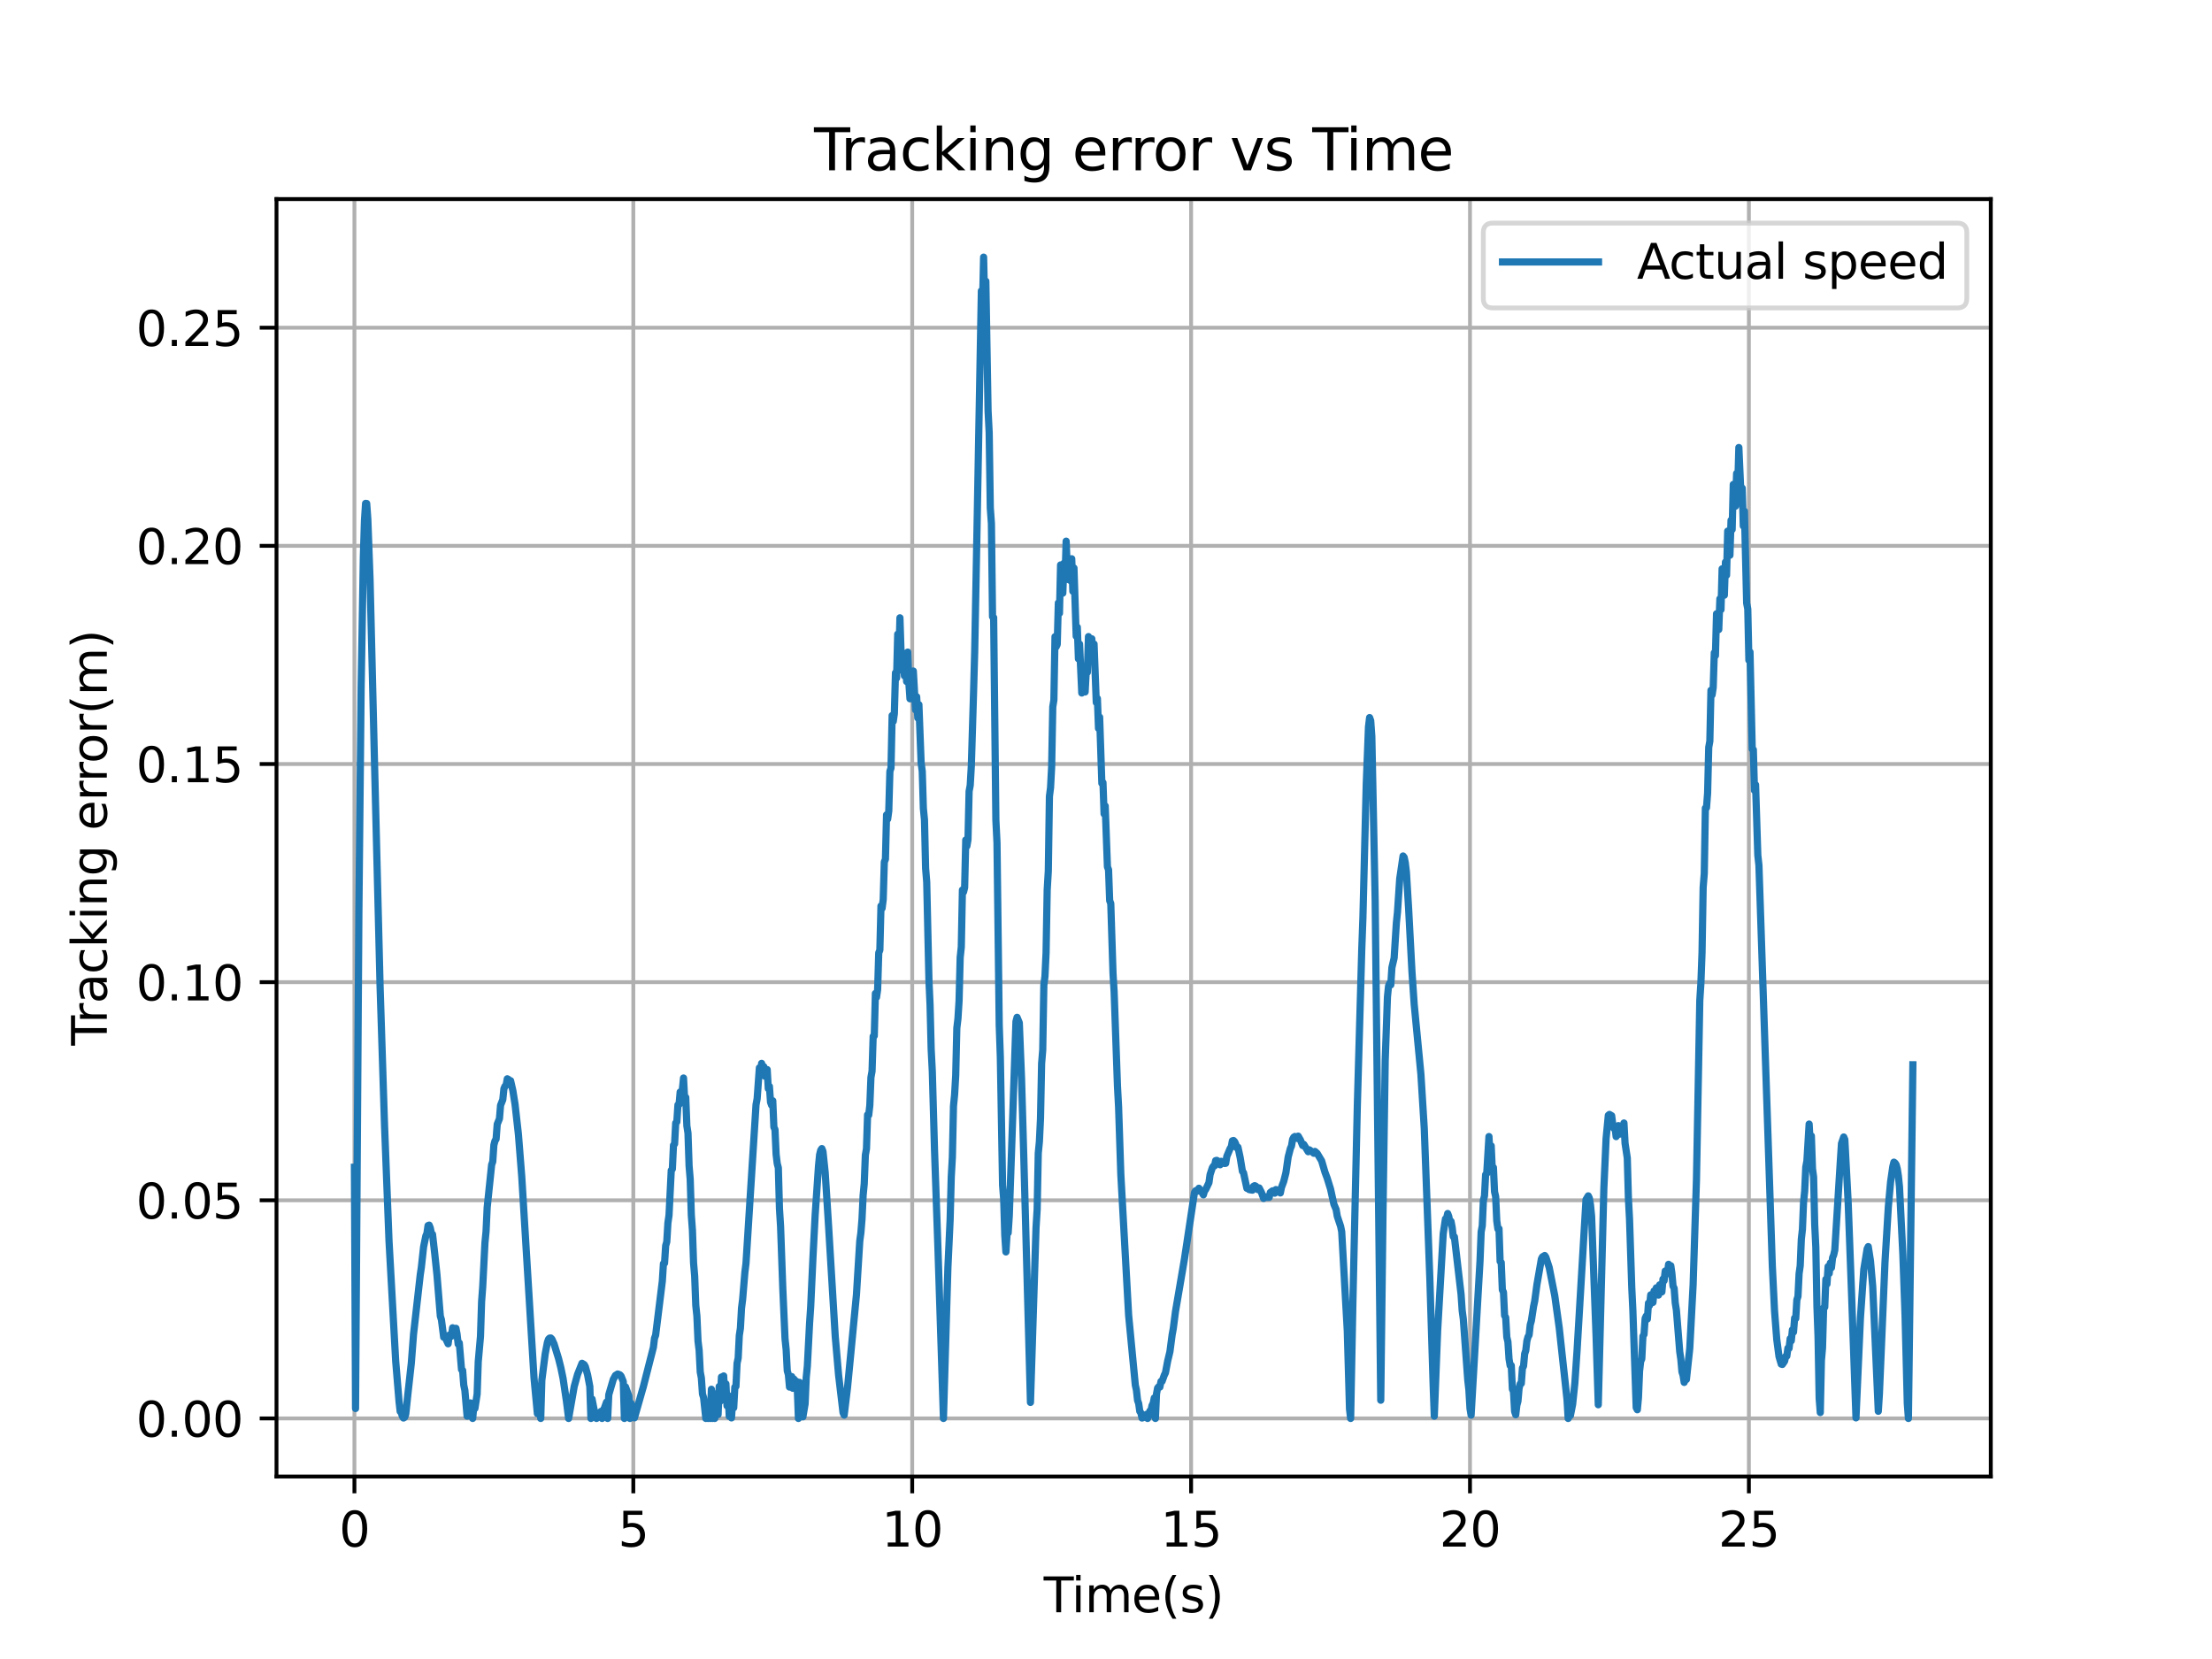 <?xml version="1.0" encoding="utf-8" standalone="no"?>
<!DOCTYPE svg PUBLIC "-//W3C//DTD SVG 1.1//EN"
  "http://www.w3.org/Graphics/SVG/1.1/DTD/svg11.dtd">
<svg xmlns:xlink="http://www.w3.org/1999/xlink" width="460.8pt" height="345.6pt" viewBox="0 0 460.8 345.6" xmlns="http://www.w3.org/2000/svg" version="1.1">
 <defs>
  <style type="text/css">*{stroke-linejoin: round; stroke-linecap: butt}</style>
 </defs>
 <g id="figure_1">
  <g id="patch_1">
   <path d="M 0 345.6 
L 460.8 345.6 
L 460.8 0 
L 0 0 
z
" style="fill: #ffffff"/>
  </g>
  <g id="axes_1">
   <g id="patch_2">
    <path d="M 57.6 307.584 
L 414.72 307.584 
L 414.72 41.472 
L 57.6 41.472 
z
" style="fill: #ffffff"/>
   </g>
   <g id="matplotlib.axis_1">
    <g id="xtick_1">
     <g id="line2d_1">
      <path d="M 73.833 307.584 
L 73.833 41.472 
" clip-path="url(#pcc19c64914)" style="fill: none; stroke: #b0b0b0; stroke-width: 0.8; stroke-linecap: square"/>
     </g>
     <g id="line2d_2">
      <defs>
       <path id="m71ad459f2b" d="M 0 0 
L 0 3.5 
" style="stroke: #000000; stroke-width: 0.8"/>
      </defs>
      <g>
       <use xlink:href="#m71ad459f2b" x="73.833" y="307.584" style="stroke: #000000; stroke-width: 0.8"/>
      </g>
     </g>
     <g id="text_1">
      <!-- 0 -->
      <g transform="translate(70.651 322.182) scale(0.1 -0.1)">
       <defs>
        <path id="DejaVuSans-30" d="M 2034 4250 
Q 1547 4250 1301 3770 
Q 1056 3291 1056 2328 
Q 1056 1369 1301 889 
Q 1547 409 2034 409 
Q 2525 409 2770 889 
Q 3016 1369 3016 2328 
Q 3016 3291 2770 3770 
Q 2525 4250 2034 4250 
z
M 2034 4750 
Q 2819 4750 3233 4129 
Q 3647 3509 3647 2328 
Q 3647 1150 3233 529 
Q 2819 -91 2034 -91 
Q 1250 -91 836 529 
Q 422 1150 422 2328 
Q 422 3509 836 4129 
Q 1250 4750 2034 4750 
z
" transform="scale(0.016)"/>
       </defs>
       <use xlink:href="#DejaVuSans-30"/>
      </g>
     </g>
    </g>
    <g id="xtick_2">
     <g id="line2d_3">
      <path d="M 131.931 307.584 
L 131.931 41.472 
" clip-path="url(#pcc19c64914)" style="fill: none; stroke: #b0b0b0; stroke-width: 0.8; stroke-linecap: square"/>
     </g>
     <g id="line2d_4">
      <g>
       <use xlink:href="#m71ad459f2b" x="131.931" y="307.584" style="stroke: #000000; stroke-width: 0.8"/>
      </g>
     </g>
     <g id="text_2">
      <!-- 5 -->
      <g transform="translate(128.75 322.182) scale(0.1 -0.1)">
       <defs>
        <path id="DejaVuSans-35" d="M 691 4666 
L 3169 4666 
L 3169 4134 
L 1269 4134 
L 1269 2991 
Q 1406 3038 1543 3061 
Q 1681 3084 1819 3084 
Q 2600 3084 3056 2656 
Q 3513 2228 3513 1497 
Q 3513 744 3044 326 
Q 2575 -91 1722 -91 
Q 1428 -91 1123 -41 
Q 819 9 494 109 
L 494 744 
Q 775 591 1075 516 
Q 1375 441 1709 441 
Q 2250 441 2565 725 
Q 2881 1009 2881 1497 
Q 2881 1984 2565 2268 
Q 2250 2553 1709 2553 
Q 1456 2553 1204 2497 
Q 953 2441 691 2322 
L 691 4666 
z
" transform="scale(0.016)"/>
       </defs>
       <use xlink:href="#DejaVuSans-35"/>
      </g>
     </g>
    </g>
    <g id="xtick_3">
     <g id="line2d_5">
      <path d="M 190.03 307.584 
L 190.03 41.472 
" clip-path="url(#pcc19c64914)" style="fill: none; stroke: #b0b0b0; stroke-width: 0.8; stroke-linecap: square"/>
     </g>
     <g id="line2d_6">
      <g>
       <use xlink:href="#m71ad459f2b" x="190.03" y="307.584" style="stroke: #000000; stroke-width: 0.8"/>
      </g>
     </g>
     <g id="text_3">
      <!-- 10 -->
      <g transform="translate(183.667 322.182) scale(0.1 -0.1)">
       <defs>
        <path id="DejaVuSans-31" d="M 794 531 
L 1825 531 
L 1825 4091 
L 703 3866 
L 703 4441 
L 1819 4666 
L 2450 4666 
L 2450 531 
L 3481 531 
L 3481 0 
L 794 0 
L 794 531 
z
" transform="scale(0.016)"/>
       </defs>
       <use xlink:href="#DejaVuSans-31"/>
       <use xlink:href="#DejaVuSans-30" x="63.623"/>
      </g>
     </g>
    </g>
    <g id="xtick_4">
     <g id="line2d_7">
      <path d="M 248.128 307.584 
L 248.128 41.472 
" clip-path="url(#pcc19c64914)" style="fill: none; stroke: #b0b0b0; stroke-width: 0.8; stroke-linecap: square"/>
     </g>
     <g id="line2d_8">
      <g>
       <use xlink:href="#m71ad459f2b" x="248.128" y="307.584" style="stroke: #000000; stroke-width: 0.8"/>
      </g>
     </g>
     <g id="text_4">
      <!-- 15 -->
      <g transform="translate(241.766 322.182) scale(0.1 -0.1)">
       <use xlink:href="#DejaVuSans-31"/>
       <use xlink:href="#DejaVuSans-35" x="63.623"/>
      </g>
     </g>
    </g>
    <g id="xtick_5">
     <g id="line2d_9">
      <path d="M 306.227 307.584 
L 306.227 41.472 
" clip-path="url(#pcc19c64914)" style="fill: none; stroke: #b0b0b0; stroke-width: 0.8; stroke-linecap: square"/>
     </g>
     <g id="line2d_10">
      <g>
       <use xlink:href="#m71ad459f2b" x="306.227" y="307.584" style="stroke: #000000; stroke-width: 0.8"/>
      </g>
     </g>
     <g id="text_5">
      <!-- 20 -->
      <g transform="translate(299.864 322.182) scale(0.1 -0.1)">
       <defs>
        <path id="DejaVuSans-32" d="M 1228 531 
L 3431 531 
L 3431 0 
L 469 0 
L 469 531 
Q 828 903 1448 1529 
Q 2069 2156 2228 2338 
Q 2531 2678 2651 2914 
Q 2772 3150 2772 3378 
Q 2772 3750 2511 3984 
Q 2250 4219 1831 4219 
Q 1534 4219 1204 4116 
Q 875 4013 500 3803 
L 500 4441 
Q 881 4594 1212 4672 
Q 1544 4750 1819 4750 
Q 2544 4750 2975 4387 
Q 3406 4025 3406 3419 
Q 3406 3131 3298 2873 
Q 3191 2616 2906 2266 
Q 2828 2175 2409 1742 
Q 1991 1309 1228 531 
z
" transform="scale(0.016)"/>
       </defs>
       <use xlink:href="#DejaVuSans-32"/>
       <use xlink:href="#DejaVuSans-30" x="63.623"/>
      </g>
     </g>
    </g>
    <g id="xtick_6">
     <g id="line2d_11">
      <path d="M 364.325 307.584 
L 364.325 41.472 
" clip-path="url(#pcc19c64914)" style="fill: none; stroke: #b0b0b0; stroke-width: 0.8; stroke-linecap: square"/>
     </g>
     <g id="line2d_12">
      <g>
       <use xlink:href="#m71ad459f2b" x="364.325" y="307.584" style="stroke: #000000; stroke-width: 0.8"/>
      </g>
     </g>
     <g id="text_6">
      <!-- 25 -->
      <g transform="translate(357.963 322.182) scale(0.1 -0.1)">
       <use xlink:href="#DejaVuSans-32"/>
       <use xlink:href="#DejaVuSans-35" x="63.623"/>
      </g>
     </g>
    </g>
    <g id="text_7">
     <!-- Time(s) -->
     <g transform="translate(217.42 335.861) scale(0.1 -0.1)">
      <defs>
       <path id="DejaVuSans-54" d="M -19 4666 
L 3928 4666 
L 3928 4134 
L 2272 4134 
L 2272 0 
L 1638 0 
L 1638 4134 
L -19 4134 
L -19 4666 
z
" transform="scale(0.016)"/>
       <path id="DejaVuSans-69" d="M 603 3500 
L 1178 3500 
L 1178 0 
L 603 0 
L 603 3500 
z
M 603 4863 
L 1178 4863 
L 1178 4134 
L 603 4134 
L 603 4863 
z
" transform="scale(0.016)"/>
       <path id="DejaVuSans-6d" d="M 3328 2828 
Q 3544 3216 3844 3400 
Q 4144 3584 4550 3584 
Q 5097 3584 5394 3201 
Q 5691 2819 5691 2113 
L 5691 0 
L 5113 0 
L 5113 2094 
Q 5113 2597 4934 2840 
Q 4756 3084 4391 3084 
Q 3944 3084 3684 2787 
Q 3425 2491 3425 1978 
L 3425 0 
L 2847 0 
L 2847 2094 
Q 2847 2600 2669 2842 
Q 2491 3084 2119 3084 
Q 1678 3084 1418 2786 
Q 1159 2488 1159 1978 
L 1159 0 
L 581 0 
L 581 3500 
L 1159 3500 
L 1159 2956 
Q 1356 3278 1631 3431 
Q 1906 3584 2284 3584 
Q 2666 3584 2933 3390 
Q 3200 3197 3328 2828 
z
" transform="scale(0.016)"/>
       <path id="DejaVuSans-65" d="M 3597 1894 
L 3597 1613 
L 953 1613 
Q 991 1019 1311 708 
Q 1631 397 2203 397 
Q 2534 397 2845 478 
Q 3156 559 3463 722 
L 3463 178 
Q 3153 47 2828 -22 
Q 2503 -91 2169 -91 
Q 1331 -91 842 396 
Q 353 884 353 1716 
Q 353 2575 817 3079 
Q 1281 3584 2069 3584 
Q 2775 3584 3186 3129 
Q 3597 2675 3597 1894 
z
M 3022 2063 
Q 3016 2534 2758 2815 
Q 2500 3097 2075 3097 
Q 1594 3097 1305 2825 
Q 1016 2553 972 2059 
L 3022 2063 
z
" transform="scale(0.016)"/>
       <path id="DejaVuSans-28" d="M 1984 4856 
Q 1566 4138 1362 3434 
Q 1159 2731 1159 2009 
Q 1159 1288 1364 580 
Q 1569 -128 1984 -844 
L 1484 -844 
Q 1016 -109 783 600 
Q 550 1309 550 2009 
Q 550 2706 781 3412 
Q 1013 4119 1484 4856 
L 1984 4856 
z
" transform="scale(0.016)"/>
       <path id="DejaVuSans-73" d="M 2834 3397 
L 2834 2853 
Q 2591 2978 2328 3040 
Q 2066 3103 1784 3103 
Q 1356 3103 1142 2972 
Q 928 2841 928 2578 
Q 928 2378 1081 2264 
Q 1234 2150 1697 2047 
L 1894 2003 
Q 2506 1872 2764 1633 
Q 3022 1394 3022 966 
Q 3022 478 2636 193 
Q 2250 -91 1575 -91 
Q 1294 -91 989 -36 
Q 684 19 347 128 
L 347 722 
Q 666 556 975 473 
Q 1284 391 1588 391 
Q 1994 391 2212 530 
Q 2431 669 2431 922 
Q 2431 1156 2273 1281 
Q 2116 1406 1581 1522 
L 1381 1569 
Q 847 1681 609 1914 
Q 372 2147 372 2553 
Q 372 3047 722 3315 
Q 1072 3584 1716 3584 
Q 2034 3584 2315 3537 
Q 2597 3491 2834 3397 
z
" transform="scale(0.016)"/>
       <path id="DejaVuSans-29" d="M 513 4856 
L 1013 4856 
Q 1481 4119 1714 3412 
Q 1947 2706 1947 2009 
Q 1947 1309 1714 600 
Q 1481 -109 1013 -844 
L 513 -844 
Q 928 -128 1133 580 
Q 1338 1288 1338 2009 
Q 1338 2731 1133 3434 
Q 928 4138 513 4856 
z
" transform="scale(0.016)"/>
      </defs>
      <use xlink:href="#DejaVuSans-54"/>
      <use xlink:href="#DejaVuSans-69" x="57.959"/>
      <use xlink:href="#DejaVuSans-6d" x="85.742"/>
      <use xlink:href="#DejaVuSans-65" x="183.154"/>
      <use xlink:href="#DejaVuSans-28" x="244.678"/>
      <use xlink:href="#DejaVuSans-73" x="283.691"/>
      <use xlink:href="#DejaVuSans-29" x="335.791"/>
     </g>
    </g>
   </g>
   <g id="matplotlib.axis_2">
    <g id="ytick_1">
     <g id="line2d_13">
      <path d="M 57.6 295.488 
L 414.72 295.488 
" clip-path="url(#pcc19c64914)" style="fill: none; stroke: #b0b0b0; stroke-width: 0.8; stroke-linecap: square"/>
     </g>
     <g id="line2d_14">
      <defs>
       <path id="m62bdc8b38f" d="M 0 0 
L -3.5 0 
" style="stroke: #000000; stroke-width: 0.8"/>
      </defs>
      <g>
       <use xlink:href="#m62bdc8b38f" x="57.6" y="295.488" style="stroke: #000000; stroke-width: 0.8"/>
      </g>
     </g>
     <g id="text_8">
      <!-- 0.00 -->
      <g transform="translate(28.334 299.287) scale(0.1 -0.1)">
       <defs>
        <path id="DejaVuSans-2e" d="M 684 794 
L 1344 794 
L 1344 0 
L 684 0 
L 684 794 
z
" transform="scale(0.016)"/>
       </defs>
       <use xlink:href="#DejaVuSans-30"/>
       <use xlink:href="#DejaVuSans-2e" x="63.623"/>
       <use xlink:href="#DejaVuSans-30" x="95.41"/>
       <use xlink:href="#DejaVuSans-30" x="159.033"/>
      </g>
     </g>
    </g>
    <g id="ytick_2">
     <g id="line2d_15">
      <path d="M 57.6 250.044 
L 414.72 250.044 
" clip-path="url(#pcc19c64914)" style="fill: none; stroke: #b0b0b0; stroke-width: 0.8; stroke-linecap: square"/>
     </g>
     <g id="line2d_16">
      <g>
       <use xlink:href="#m62bdc8b38f" x="57.6" y="250.044" style="stroke: #000000; stroke-width: 0.8"/>
      </g>
     </g>
     <g id="text_9">
      <!-- 0.05 -->
      <g transform="translate(28.334 253.843) scale(0.1 -0.1)">
       <use xlink:href="#DejaVuSans-30"/>
       <use xlink:href="#DejaVuSans-2e" x="63.623"/>
       <use xlink:href="#DejaVuSans-30" x="95.41"/>
       <use xlink:href="#DejaVuSans-35" x="159.033"/>
      </g>
     </g>
    </g>
    <g id="ytick_3">
     <g id="line2d_17">
      <path d="M 57.6 204.6 
L 414.72 204.6 
" clip-path="url(#pcc19c64914)" style="fill: none; stroke: #b0b0b0; stroke-width: 0.8; stroke-linecap: square"/>
     </g>
     <g id="line2d_18">
      <g>
       <use xlink:href="#m62bdc8b38f" x="57.6" y="204.6" style="stroke: #000000; stroke-width: 0.8"/>
      </g>
     </g>
     <g id="text_10">
      <!-- 0.10 -->
      <g transform="translate(28.334 208.399) scale(0.1 -0.1)">
       <use xlink:href="#DejaVuSans-30"/>
       <use xlink:href="#DejaVuSans-2e" x="63.623"/>
       <use xlink:href="#DejaVuSans-31" x="95.41"/>
       <use xlink:href="#DejaVuSans-30" x="159.033"/>
      </g>
     </g>
    </g>
    <g id="ytick_4">
     <g id="line2d_19">
      <path d="M 57.6 159.156 
L 414.72 159.156 
" clip-path="url(#pcc19c64914)" style="fill: none; stroke: #b0b0b0; stroke-width: 0.8; stroke-linecap: square"/>
     </g>
     <g id="line2d_20">
      <g>
       <use xlink:href="#m62bdc8b38f" x="57.6" y="159.156" style="stroke: #000000; stroke-width: 0.8"/>
      </g>
     </g>
     <g id="text_11">
      <!-- 0.15 -->
      <g transform="translate(28.334 162.955) scale(0.1 -0.1)">
       <use xlink:href="#DejaVuSans-30"/>
       <use xlink:href="#DejaVuSans-2e" x="63.623"/>
       <use xlink:href="#DejaVuSans-31" x="95.41"/>
       <use xlink:href="#DejaVuSans-35" x="159.033"/>
      </g>
     </g>
    </g>
    <g id="ytick_5">
     <g id="line2d_21">
      <path d="M 57.6 113.711 
L 414.72 113.711 
" clip-path="url(#pcc19c64914)" style="fill: none; stroke: #b0b0b0; stroke-width: 0.8; stroke-linecap: square"/>
     </g>
     <g id="line2d_22">
      <g>
       <use xlink:href="#m62bdc8b38f" x="57.6" y="113.711" style="stroke: #000000; stroke-width: 0.8"/>
      </g>
     </g>
     <g id="text_12">
      <!-- 0.20 -->
      <g transform="translate(28.334 117.511) scale(0.1 -0.1)">
       <use xlink:href="#DejaVuSans-30"/>
       <use xlink:href="#DejaVuSans-2e" x="63.623"/>
       <use xlink:href="#DejaVuSans-32" x="95.41"/>
       <use xlink:href="#DejaVuSans-30" x="159.033"/>
      </g>
     </g>
    </g>
    <g id="ytick_6">
     <g id="line2d_23">
      <path d="M 57.6 68.267 
L 414.72 68.267 
" clip-path="url(#pcc19c64914)" style="fill: none; stroke: #b0b0b0; stroke-width: 0.8; stroke-linecap: square"/>
     </g>
     <g id="line2d_24">
      <g>
       <use xlink:href="#m62bdc8b38f" x="57.6" y="68.267" style="stroke: #000000; stroke-width: 0.8"/>
      </g>
     </g>
     <g id="text_13">
      <!-- 0.25 -->
      <g transform="translate(28.334 72.067) scale(0.1 -0.1)">
       <use xlink:href="#DejaVuSans-30"/>
       <use xlink:href="#DejaVuSans-2e" x="63.623"/>
       <use xlink:href="#DejaVuSans-32" x="95.41"/>
       <use xlink:href="#DejaVuSans-35" x="159.033"/>
      </g>
     </g>
    </g>
    <g id="text_14">
     <!-- Tracking error(m) -->
     <g transform="translate(22.255 217.804) rotate(-90) scale(0.1 -0.1)">
      <defs>
       <path id="DejaVuSans-72" d="M 2631 2963 
Q 2534 3019 2420 3045 
Q 2306 3072 2169 3072 
Q 1681 3072 1420 2755 
Q 1159 2438 1159 1844 
L 1159 0 
L 581 0 
L 581 3500 
L 1159 3500 
L 1159 2956 
Q 1341 3275 1631 3429 
Q 1922 3584 2338 3584 
Q 2397 3584 2469 3576 
Q 2541 3569 2628 3553 
L 2631 2963 
z
" transform="scale(0.016)"/>
       <path id="DejaVuSans-61" d="M 2194 1759 
Q 1497 1759 1228 1600 
Q 959 1441 959 1056 
Q 959 750 1161 570 
Q 1363 391 1709 391 
Q 2188 391 2477 730 
Q 2766 1069 2766 1631 
L 2766 1759 
L 2194 1759 
z
M 3341 1997 
L 3341 0 
L 2766 0 
L 2766 531 
Q 2569 213 2275 61 
Q 1981 -91 1556 -91 
Q 1019 -91 701 211 
Q 384 513 384 1019 
Q 384 1609 779 1909 
Q 1175 2209 1959 2209 
L 2766 2209 
L 2766 2266 
Q 2766 2663 2505 2880 
Q 2244 3097 1772 3097 
Q 1472 3097 1187 3025 
Q 903 2953 641 2809 
L 641 3341 
Q 956 3463 1253 3523 
Q 1550 3584 1831 3584 
Q 2591 3584 2966 3190 
Q 3341 2797 3341 1997 
z
" transform="scale(0.016)"/>
       <path id="DejaVuSans-63" d="M 3122 3366 
L 3122 2828 
Q 2878 2963 2633 3030 
Q 2388 3097 2138 3097 
Q 1578 3097 1268 2742 
Q 959 2388 959 1747 
Q 959 1106 1268 751 
Q 1578 397 2138 397 
Q 2388 397 2633 464 
Q 2878 531 3122 666 
L 3122 134 
Q 2881 22 2623 -34 
Q 2366 -91 2075 -91 
Q 1284 -91 818 406 
Q 353 903 353 1747 
Q 353 2603 823 3093 
Q 1294 3584 2113 3584 
Q 2378 3584 2631 3529 
Q 2884 3475 3122 3366 
z
" transform="scale(0.016)"/>
       <path id="DejaVuSans-6b" d="M 581 4863 
L 1159 4863 
L 1159 1991 
L 2875 3500 
L 3609 3500 
L 1753 1863 
L 3688 0 
L 2938 0 
L 1159 1709 
L 1159 0 
L 581 0 
L 581 4863 
z
" transform="scale(0.016)"/>
       <path id="DejaVuSans-6e" d="M 3513 2113 
L 3513 0 
L 2938 0 
L 2938 2094 
Q 2938 2591 2744 2837 
Q 2550 3084 2163 3084 
Q 1697 3084 1428 2787 
Q 1159 2491 1159 1978 
L 1159 0 
L 581 0 
L 581 3500 
L 1159 3500 
L 1159 2956 
Q 1366 3272 1645 3428 
Q 1925 3584 2291 3584 
Q 2894 3584 3203 3211 
Q 3513 2838 3513 2113 
z
" transform="scale(0.016)"/>
       <path id="DejaVuSans-67" d="M 2906 1791 
Q 2906 2416 2648 2759 
Q 2391 3103 1925 3103 
Q 1463 3103 1205 2759 
Q 947 2416 947 1791 
Q 947 1169 1205 825 
Q 1463 481 1925 481 
Q 2391 481 2648 825 
Q 2906 1169 2906 1791 
z
M 3481 434 
Q 3481 -459 3084 -895 
Q 2688 -1331 1869 -1331 
Q 1566 -1331 1297 -1286 
Q 1028 -1241 775 -1147 
L 775 -588 
Q 1028 -725 1275 -790 
Q 1522 -856 1778 -856 
Q 2344 -856 2625 -561 
Q 2906 -266 2906 331 
L 2906 616 
Q 2728 306 2450 153 
Q 2172 0 1784 0 
Q 1141 0 747 490 
Q 353 981 353 1791 
Q 353 2603 747 3093 
Q 1141 3584 1784 3584 
Q 2172 3584 2450 3431 
Q 2728 3278 2906 2969 
L 2906 3500 
L 3481 3500 
L 3481 434 
z
" transform="scale(0.016)"/>
       <path id="DejaVuSans-20" transform="scale(0.016)"/>
       <path id="DejaVuSans-6f" d="M 1959 3097 
Q 1497 3097 1228 2736 
Q 959 2375 959 1747 
Q 959 1119 1226 758 
Q 1494 397 1959 397 
Q 2419 397 2687 759 
Q 2956 1122 2956 1747 
Q 2956 2369 2687 2733 
Q 2419 3097 1959 3097 
z
M 1959 3584 
Q 2709 3584 3137 3096 
Q 3566 2609 3566 1747 
Q 3566 888 3137 398 
Q 2709 -91 1959 -91 
Q 1206 -91 779 398 
Q 353 888 353 1747 
Q 353 2609 779 3096 
Q 1206 3584 1959 3584 
z
" transform="scale(0.016)"/>
      </defs>
      <use xlink:href="#DejaVuSans-54"/>
      <use xlink:href="#DejaVuSans-72" x="46.334"/>
      <use xlink:href="#DejaVuSans-61" x="87.447"/>
      <use xlink:href="#DejaVuSans-63" x="148.727"/>
      <use xlink:href="#DejaVuSans-6b" x="203.707"/>
      <use xlink:href="#DejaVuSans-69" x="261.617"/>
      <use xlink:href="#DejaVuSans-6e" x="289.4"/>
      <use xlink:href="#DejaVuSans-67" x="352.779"/>
      <use xlink:href="#DejaVuSans-20" x="416.256"/>
      <use xlink:href="#DejaVuSans-65" x="448.043"/>
      <use xlink:href="#DejaVuSans-72" x="509.566"/>
      <use xlink:href="#DejaVuSans-72" x="548.93"/>
      <use xlink:href="#DejaVuSans-6f" x="587.793"/>
      <use xlink:href="#DejaVuSans-72" x="648.975"/>
      <use xlink:href="#DejaVuSans-28" x="690.088"/>
      <use xlink:href="#DejaVuSans-6d" x="729.102"/>
      <use xlink:href="#DejaVuSans-29" x="826.514"/>
     </g>
    </g>
   </g>
   <g id="line2d_25">
    <path d="M 73.833 243.165 
L 74.065 293.42 
L 74.065 293.42 
L 74.762 190.077 
L 74.762 190.077 
L 75.227 143.354 
L 75.227 143.354 
L 75.692 115.952 
L 75.692 115.952 
L 75.924 108.454 
L 75.924 108.454 
L 76.157 104.866 
L 76.157 104.866 
L 76.389 104.886 
L 76.389 104.886 
L 76.621 108.102 
L 77.086 120.679 
L 77.086 120.679 
L 78.016 158.838 
L 78.016 158.838 
L 79.178 205.449 
L 79.178 205.449 
L 80.107 234.457 
L 80.107 234.457 
L 81.037 258.473 
L 81.037 258.473 
L 82.431 283.566 
L 82.431 283.566 
L 83.128 291.975 
L 83.128 291.975 
L 83.361 294.033 
L 83.361 294.033 
L 83.593 294.279 
L 83.593 294.279 
L 83.826 295.066 
L 83.826 295.066 
L 84.058 295.396 
L 84.058 295.396 
L 84.29 295.252 
L 84.523 294.618 
L 84.523 294.618 
L 84.988 290.251 
L 84.988 290.251 
L 85.685 283.973 
L 85.685 283.973 
L 86.15 277.902 
L 86.15 277.902 
L 87.544 265.568 
L 87.544 265.568 
L 87.776 263.997 
L 87.776 263.997 
L 88.241 259.749 
L 88.241 259.749 
L 88.706 257.473 
L 88.706 257.473 
L 88.938 256.932 
L 88.938 256.932 
L 89.171 255.307 
L 89.171 255.307 
L 89.403 255.215 
L 89.403 255.215 
L 89.636 255.809 
L 89.636 255.809 
L 89.868 256.95 
L 89.868 256.95 
L 90.1 257.12 
L 90.1 257.12 
L 90.565 261.187 
L 90.565 261.187 
L 91.03 265.602 
L 91.03 265.602 
L 91.727 274.169 
L 91.727 274.169 
L 91.959 274.929 
L 91.959 274.929 
L 92.424 278.567 
L 92.424 278.567 
L 92.657 278.437 
L 92.657 278.437 
L 93.354 279.936 
L 93.354 279.936 
L 93.586 278.119 
L 93.586 278.119 
L 93.819 278.052 
L 93.819 278.052 
L 94.051 278.36 
L 94.051 278.36 
L 94.283 276.601 
L 94.283 276.601 
L 94.516 276.845 
L 94.516 276.845 
L 94.748 277.784 
L 94.748 277.784 
L 94.981 276.707 
L 94.981 276.707 
L 95.213 277.919 
L 95.213 277.919 
L 95.445 280.008 
L 95.445 280.008 
L 95.678 279.76 
L 95.678 279.76 
L 96.143 285.309 
L 96.143 285.309 
L 96.375 285.478 
L 96.375 285.478 
L 96.607 288.536 
L 96.607 288.536 
L 96.84 289.617 
L 96.84 289.617 
L 97.305 295.009 
L 97.305 295.009 
L 97.537 294.964 
L 97.537 294.964 
L 97.769 294.402 
L 97.769 294.402 
L 98.002 292.258 
L 98.002 292.258 
L 98.467 295.488 
L 98.467 295.488 
L 98.699 293.023 
L 98.699 293.023 
L 98.931 293.417 
L 98.931 293.417 
L 99.396 290.412 
L 99.396 290.412 
L 99.628 283.663 
L 99.628 283.663 
L 100.093 278.396 
L 100.093 278.396 
L 100.326 271.154 
L 100.326 271.154 
L 100.558 268.048 
L 100.558 268.048 
L 101.023 258.895 
L 101.023 258.895 
L 101.255 256.505 
L 101.255 256.505 
L 101.488 251.538 
L 101.488 251.538 
L 102.417 242.637 
L 102.417 242.637 
L 102.65 241.987 
L 102.65 241.987 
L 102.882 238.542 
L 102.882 238.542 
L 103.114 237.666 
L 103.347 237.286 
L 103.347 237.286 
L 103.579 234.2 
L 103.579 234.2 
L 104.044 233.049 
L 104.044 233.049 
L 104.276 230.253 
L 104.276 230.253 
L 104.741 229.085 
L 104.741 229.085 
L 104.974 226.791 
L 104.974 226.791 
L 105.206 226.272 
L 105.206 226.272 
L 105.438 226.077 
L 105.438 226.077 
L 105.671 224.737 
L 105.671 224.737 
L 105.903 224.851 
L 105.903 224.851 
L 106.136 225.202 
L 106.368 225.133 
L 106.368 225.133 
L 106.833 227.177 
L 106.833 227.177 
L 107.297 230.075 
L 107.297 230.075 
L 107.995 236.312 
L 107.995 236.312 
L 108.692 245.132 
L 108.692 245.132 
L 111.248 287.083 
L 111.248 287.083 
L 111.945 294.488 
L 111.945 294.488 
L 112.178 294.076 
L 112.178 294.076 
L 112.41 291.782 
L 112.41 291.782 
L 112.643 295.488 
L 112.643 295.488 
L 112.875 287.52 
L 112.875 287.52 
L 113.572 282.047 
L 113.572 282.047 
L 114.037 279.622 
L 114.037 279.622 
L 114.269 278.973 
L 114.269 278.973 
L 114.502 278.751 
L 114.502 278.751 
L 114.734 278.726 
L 114.734 278.726 
L 114.966 278.953 
L 114.966 278.953 
L 115.431 279.997 
L 115.431 279.997 
L 116.361 283.028 
L 116.361 283.028 
L 116.826 284.879 
L 116.826 284.879 
L 117.29 287.114 
L 117.29 287.114 
L 117.988 291.807 
L 117.988 291.807 
L 118.452 295.488 
L 118.452 295.488 
L 119.614 288.848 
L 119.614 288.848 
L 120.312 286.322 
L 120.312 286.322 
L 121.241 283.993 
L 121.241 283.993 
L 121.706 284.282 
L 121.706 284.282 
L 121.938 284.703 
L 121.938 284.703 
L 122.403 286.376 
L 122.403 286.376 
L 122.868 288.833 
L 122.868 288.833 
L 123.1 295.488 
L 123.1 295.488 
L 123.333 291.444 
L 123.333 291.444 
L 124.03 295.042 
L 124.03 295.042 
L 124.262 295.488 
L 124.262 295.488 
L 124.495 294.696 
L 124.495 294.696 
L 125.192 294.03 
L 125.192 294.03 
L 125.424 295.488 
L 125.424 295.488 
L 125.657 293.739 
L 125.657 293.739 
L 125.889 293.382 
L 126.354 292.079 
L 126.354 292.079 
L 126.586 295.488 
L 126.586 295.488 
L 126.819 290.547 
L 126.819 290.547 
L 127.748 287.368 
L 127.748 287.368 
L 128.213 286.519 
L 128.213 286.519 
L 128.678 286.233 
L 128.678 286.233 
L 129.143 286.402 
L 129.143 286.402 
L 129.375 286.652 
L 129.375 286.652 
L 129.84 287.81 
L 129.84 287.81 
L 130.072 295.488 
L 130.072 295.488 
L 130.304 288.914 
L 130.304 288.914 
L 131.002 290.823 
L 131.002 290.823 
L 131.234 295.488 
L 131.234 295.488 
L 131.466 292.341 
L 131.466 292.341 
L 132.164 295.367 
L 132.164 295.367 
L 134.023 288.861 
L 134.023 288.861 
L 136.114 280.669 
L 136.114 280.669 
L 136.347 278.769 
L 136.347 278.769 
L 136.579 278.16 
L 136.579 278.16 
L 137.973 266.888 
L 137.973 266.888 
L 138.206 263.234 
L 138.206 263.234 
L 138.438 263.146 
L 138.438 263.146 
L 138.671 259.493 
L 138.671 259.493 
L 138.903 258.69 
L 138.903 258.69 
L 139.135 254.783 
L 139.368 253.159 
L 139.368 253.159 
L 139.833 243.81 
L 139.833 243.81 
L 140.065 243.525 
L 140.065 243.525 
L 140.297 238.578 
L 140.297 238.578 
L 140.53 238.297 
L 140.53 238.297 
L 140.762 233.943 
L 140.762 233.943 
L 140.995 233.708 
L 140.995 233.708 
L 141.227 230.165 
L 141.227 230.165 
L 141.459 230.103 
L 141.459 230.103 
L 141.692 227.479 
L 141.692 227.479 
L 141.924 228.051 
L 141.924 228.051 
L 142.157 226.899 
L 142.157 226.899 
L 142.389 224.572 
L 142.389 224.572 
L 142.621 228.938 
L 142.621 228.938 
L 142.854 228.606 
L 142.854 228.606 
L 143.086 234.545 
L 143.086 234.545 
L 143.319 236.037 
L 143.319 236.037 
L 143.551 242.892 
L 143.551 242.892 
L 143.783 245.679 
L 143.783 245.679 
L 144.016 253.137 
L 144.016 253.137 
L 144.248 256.293 
L 144.248 256.293 
L 144.481 263.091 
L 144.481 263.091 
L 144.713 265.827 
L 144.713 265.827 
L 144.945 271.93 
L 144.945 271.93 
L 145.178 274.164 
L 145.178 274.164 
L 145.41 279.37 
L 145.643 281.28 
L 145.643 281.28 
L 145.875 285.821 
L 145.875 285.821 
L 146.107 287.045 
L 146.107 287.045 
L 146.34 290.4 
L 146.34 290.4 
L 146.572 291.159 
L 146.572 291.159 
L 147.037 295.488 
L 147.037 295.488 
L 147.269 294.981 
L 147.269 294.981 
L 147.502 295.488 
L 147.502 295.488 
L 147.734 294.354 
L 147.734 294.354 
L 147.966 295.488 
L 147.966 295.488 
L 148.199 289.409 
L 148.199 289.409 
L 148.431 295.488 
L 148.431 295.488 
L 148.664 290.299 
L 148.664 290.299 
L 148.896 295.488 
L 148.896 295.488 
L 149.128 292.658 
L 149.128 292.658 
L 149.361 292.042 
L 149.361 292.042 
L 149.593 294.676 
L 149.593 294.676 
L 149.826 288.823 
L 149.826 288.823 
L 150.058 291.877 
L 150.058 291.877 
L 150.29 286.857 
L 150.29 286.857 
L 150.523 290.379 
L 150.523 290.379 
L 150.755 286.634 
L 150.755 286.634 
L 150.988 291.047 
L 150.988 291.047 
L 151.22 288.277 
L 151.22 288.277 
L 151.452 292.864 
L 151.452 292.864 
L 151.685 290.694 
L 151.685 290.694 
L 151.917 295.054 
L 151.917 295.054 
L 152.15 292.531 
L 152.15 292.531 
L 152.382 295.373 
L 152.382 295.373 
L 152.614 291.857 
L 152.614 291.857 
L 152.847 293.267 
L 152.847 293.267 
L 153.079 288.972 
L 153.079 288.972 
L 153.312 288.819 
L 153.312 288.819 
L 153.544 284.003 
L 153.544 284.003 
L 153.776 282.909 
L 153.776 282.909 
L 154.009 278.21 
L 154.009 278.21 
L 154.241 276.687 
L 154.241 276.687 
L 154.473 272.509 
L 154.473 272.509 
L 154.706 270.661 
L 154.706 270.661 
L 155.171 265.055 
L 155.171 265.055 
L 155.403 263.178 
L 155.403 263.178 
L 157.495 230.127 
L 157.495 230.127 
L 157.727 228.886 
L 157.727 228.886 
L 158.192 222.444 
L 158.192 222.444 
L 158.424 224.043 
L 158.424 224.043 
L 158.657 221.517 
L 158.657 221.517 
L 158.889 223.317 
L 158.889 223.317 
L 159.121 222.203 
L 159.121 222.203 
L 159.354 224.204 
L 159.354 224.204 
L 159.586 224.206 
L 159.586 224.206 
L 159.819 222.809 
L 159.819 222.809 
L 160.051 226.786 
L 160.051 226.786 
L 160.283 226.314 
L 160.283 226.314 
L 160.516 229.614 
L 160.516 229.614 
L 160.748 230.246 
L 160.748 230.246 
L 160.981 229.311 
L 160.981 229.311 
L 161.213 234.806 
L 161.213 234.806 
L 161.445 235.305 
L 161.445 235.305 
L 161.678 240.458 
L 161.678 240.458 
L 161.91 242.394 
L 161.91 242.394 
L 162.142 243.276 
L 162.142 243.276 
L 162.375 251.779 
L 162.375 251.779 
L 162.607 255.451 
L 162.607 255.451 
L 163.072 268.441 
L 163.072 268.441 
L 163.537 278.905 
L 163.537 278.905 
L 163.769 281.129 
L 163.769 281.129 
L 164.002 285.567 
L 164.002 285.567 
L 164.234 286.346 
L 164.234 286.346 
L 164.466 288.951 
L 164.466 288.951 
L 164.699 288.7 
L 164.699 288.7 
L 164.931 286.768 
L 164.931 286.768 
L 165.164 289.207 
L 165.164 289.207 
L 165.396 287.293 
L 165.396 287.293 
L 165.628 289.119 
L 165.628 289.119 
L 165.861 287.724 
L 165.861 287.724 
L 166.093 289.294 
L 166.093 289.294 
L 166.326 295.488 
L 166.326 295.488 
L 166.558 287.971 
L 166.558 287.971 
L 166.79 291.725 
L 167.023 291.982 
L 167.023 291.982 
L 167.255 295.15 
L 167.255 295.15 
L 167.72 292.435 
L 167.72 292.435 
L 167.952 286.931 
L 167.952 286.931 
L 168.185 284.585 
L 168.185 284.585 
L 168.65 275.646 
L 168.65 275.646 
L 168.882 272.204 
L 168.882 272.204 
L 169.347 262.123 
L 169.347 262.123 
L 169.811 253.107 
L 169.811 253.107 
L 170.509 242.894 
L 170.509 242.894 
L 170.741 240.541 
L 170.741 240.541 
L 170.973 239.61 
L 170.973 239.61 
L 171.206 239.268 
L 171.206 239.268 
L 171.438 239.867 
L 171.438 239.867 
L 171.903 244.282 
L 171.903 244.282 
L 172.6 255.284 
L 172.6 255.284 
L 173.995 278.398 
L 173.995 278.398 
L 174.692 286.447 
L 174.692 286.447 
L 175.621 294.297 
L 175.621 294.297 
L 175.854 294.795 
L 175.854 294.795 
L 176.551 289.071 
L 176.551 289.071 
L 178.41 269.75 
L 178.41 269.75 
L 179.107 258.511 
L 179.107 258.511 
L 179.34 256.779 
L 179.572 253.931 
L 179.572 253.931 
L 179.804 249.014 
L 179.804 249.014 
L 180.037 246.586 
L 180.037 246.586 
L 180.269 240.629 
L 180.269 240.629 
L 180.502 239.304 
L 180.502 239.304 
L 180.734 232.226 
L 180.734 232.226 
L 180.966 232.298 
L 180.966 232.298 
L 181.199 230.282 
L 181.199 230.282 
L 181.431 224.446 
L 181.431 224.446 
L 181.664 223.152 
L 181.664 223.152 
L 181.896 215.884 
L 181.896 215.884 
L 182.128 215.793 
L 182.128 215.793 
L 182.361 206.951 
L 182.361 206.951 
L 182.593 207.754 
L 182.593 207.754 
L 182.826 206.176 
L 182.826 206.176 
L 183.058 198.495 
L 183.058 198.495 
L 183.29 197.931 
L 183.29 197.931 
L 183.523 188.732 
L 183.523 188.732 
L 183.755 189.223 
L 183.755 189.223 
L 183.988 187.383 
L 183.988 187.383 
L 184.22 179.556 
L 184.22 179.556 
L 184.452 179 
L 184.452 179 
L 184.685 169.746 
L 184.685 169.746 
L 184.917 170.636 
L 184.917 170.636 
L 185.149 168.918 
L 185.149 168.918 
L 185.382 160.671 
L 185.382 160.671 
L 185.614 159.989 
L 185.614 159.989 
L 185.847 149.06 
L 185.847 149.06 
L 186.079 150.276 
L 186.079 150.276 
L 186.311 148.651 
L 186.311 148.651 
L 186.544 140.167 
L 186.544 140.167 
L 186.776 141.264 
L 186.776 141.264 
L 187.009 132.104 
L 187.009 132.104 
L 187.241 137.068 
L 187.241 137.068 
L 187.473 128.703 
L 187.473 128.703 
L 187.706 135.957 
L 187.706 135.957 
L 187.938 139.645 
L 187.938 139.645 
L 188.171 136.046 
L 188.171 136.046 
L 188.403 140.792 
L 188.403 140.792 
L 188.635 136.195 
L 188.635 136.195 
L 188.868 141.981 
L 188.868 141.981 
L 189.1 135.845 
L 189.1 135.845 
L 189.333 142.276 
L 189.333 142.276 
L 189.565 145.571 
L 189.565 145.571 
L 189.797 141.27 
L 189.797 141.27 
L 190.03 145.239 
L 190.03 145.239 
L 190.262 139.789 
L 190.262 139.789 
L 190.727 147.882 
L 190.727 147.882 
L 190.959 145.145 
L 190.959 145.145 
L 191.192 149.565 
L 191.192 149.565 
L 191.424 146.788 
L 191.424 146.788 
L 191.889 158.938 
L 191.889 158.938 
L 192.121 160.664 
L 192.121 160.664 
L 192.354 168.394 
L 192.354 168.394 
L 192.586 170.807 
L 192.586 170.807 
L 192.819 180.872 
L 192.819 180.872 
L 193.051 183.715 
L 193.051 183.715 
L 193.516 204.193 
L 193.516 204.193 
L 193.748 209.343 
L 193.748 209.343 
L 193.98 218.568 
L 193.98 218.568 
L 194.213 223.155 
L 194.213 223.155 
L 194.678 239.605 
L 194.678 239.605 
L 195.375 259.616 
L 195.375 259.616 
L 196.537 295.488 
L 196.537 295.488 
L 197.466 264.049 
L 197.466 264.049 
L 197.931 254.042 
L 197.931 254.042 
L 198.164 245.19 
L 198.164 245.19 
L 198.396 241.05 
L 198.396 241.05 
L 198.628 230.426 
L 198.628 230.426 
L 198.861 228.014 
L 198.861 228.014 
L 199.093 224.035 
L 199.093 224.035 
L 199.326 214.146 
L 199.326 214.146 
L 199.558 212.227 
L 199.558 212.227 
L 199.79 208.539 
L 199.79 208.539 
L 200.023 199.465 
L 200.023 199.465 
L 200.255 197.292 
L 200.255 197.292 
L 200.488 185.399 
L 200.488 185.399 
L 200.72 185.828 
L 200.72 185.828 
L 200.952 184.88 
L 200.952 184.88 
L 201.185 174.98 
L 201.185 174.98 
L 201.417 176.268 
L 201.417 176.268 
L 201.649 174.893 
L 201.649 174.893 
L 201.882 164.851 
L 201.882 164.851 
L 202.114 163.588 
L 202.114 163.588 
L 202.347 159.512 
L 202.347 159.512 
L 202.811 144.212 
L 202.811 144.212 
L 203.044 135.817 
L 203.044 135.817 
L 203.509 111.297 
L 203.509 111.297 
L 204.438 60.59 
L 204.438 60.59 
L 204.671 63.722 
L 204.671 63.722 
L 204.903 53.568 
L 204.903 53.568 
L 205.135 63.785 
L 205.135 63.785 
L 205.368 58.577 
L 205.368 58.577 
L 205.833 85.588 
L 205.833 85.588 
L 206.065 90.11 
L 206.065 90.11 
L 206.297 105.804 
L 206.297 105.804 
L 206.53 109.05 
L 206.53 109.05 
L 206.762 128.475 
L 206.762 128.475 
L 206.995 128.644 
L 206.995 128.644 
L 207.459 170.817 
L 207.459 170.817 
L 207.692 175.545 
L 207.692 175.545 
L 208.157 213.507 
L 208.157 213.507 
L 208.389 220.253 
L 208.389 220.253 
L 208.854 246.895 
L 208.854 246.895 
L 209.086 249.798 
L 209.086 249.798 
L 209.318 257.38 
L 209.318 257.38 
L 209.551 260.8 
L 209.551 260.8 
L 209.783 257.104 
L 209.783 257.104 
L 210.016 256.839 
L 210.016 256.839 
L 210.248 253.337 
L 210.248 253.337 
L 210.713 240.085 
L 210.713 240.085 
L 211.642 212.808 
L 211.642 212.808 
L 211.875 211.925 
L 211.875 211.925 
L 212.34 213.076 
L 212.34 213.076 
L 212.804 224.644 
L 212.804 224.644 
L 213.269 240.832 
L 213.269 240.832 
L 214.664 292.148 
L 214.664 292.148 
L 215.826 255.709 
L 215.826 255.709 
L 216.058 251.943 
L 216.058 251.943 
L 216.29 240.228 
L 216.29 240.228 
L 216.523 237.84 
L 216.523 237.84 
L 216.755 233.027 
L 216.755 233.027 
L 216.987 221.556 
L 216.987 221.556 
L 217.22 218.727 
L 217.22 218.727 
L 217.452 205.23 
L 217.452 205.23 
L 217.685 203.368 
L 217.685 203.368 
L 217.917 198.467 
L 217.917 198.467 
L 218.149 185.38 
L 218.149 185.38 
L 218.382 181.454 
L 218.382 181.454 
L 218.614 165.905 
L 218.614 165.905 
L 218.847 164.103 
L 218.847 164.103 
L 219.079 159.72 
L 219.079 159.72 
L 219.311 147.261 
L 219.311 147.261 
L 219.544 145.817 
L 219.544 145.817 
L 219.776 132.632 
L 219.776 132.632 
L 220.009 134.749 
L 220.009 134.749 
L 220.241 134.256 
L 220.241 134.256 
L 220.473 125.594 
L 220.473 125.594 
L 220.706 127.746 
L 220.706 127.746 
L 220.938 117.689 
L 220.938 117.689 
L 221.171 122.281 
L 221.171 122.281 
L 221.403 123.565 
L 221.403 123.565 
L 221.635 117.337 
L 221.635 117.337 
L 221.868 120.447 
L 221.868 120.447 
L 222.1 112.734 
L 222.1 112.734 
L 222.333 118.439 
L 222.333 118.439 
L 222.565 120.744 
L 222.797 117.084 
L 222.797 117.084 
L 223.03 120.982 
L 223.03 120.982 
L 223.262 116.401 
L 223.262 116.401 
L 223.495 123.181 
L 223.495 123.181 
L 223.727 118.325 
L 223.727 118.325 
L 224.192 132.535 
L 224.192 132.535 
L 224.424 130.649 
L 224.424 130.649 
L 224.656 137.247 
L 224.656 137.247 
L 224.889 134.155 
L 224.889 134.155 
L 225.354 144.367 
L 225.354 144.367 
L 225.586 141.571 
L 225.586 141.571 
L 225.818 143.986 
L 225.818 143.986 
L 226.051 144.148 
L 226.283 139.859 
L 226.283 139.859 
L 226.516 140.064 
L 226.516 140.064 
L 226.748 132.614 
L 226.748 132.614 
L 226.98 135.386 
L 226.98 135.386 
L 227.213 136.664 
L 227.213 136.664 
L 227.445 133.068 
L 227.445 133.068 
L 227.678 137.696 
L 227.678 137.696 
L 227.91 134.161 
L 227.91 134.161 
L 228.375 146.349 
L 228.375 146.349 
L 228.607 145.51 
L 228.607 145.51 
L 228.84 151.738 
L 228.84 151.738 
L 229.072 149.389 
L 229.072 149.389 
L 229.537 163.186 
L 229.537 163.186 
L 229.769 163.029 
L 229.769 163.029 
L 230.002 169.548 
L 230.234 167.896 
L 230.234 167.896 
L 230.699 180.58 
L 230.699 180.58 
L 230.931 181.174 
L 230.931 181.174 
L 231.164 187.625 
L 231.396 188.202 
L 231.396 188.202 
L 231.861 202.806 
L 231.861 202.806 
L 232.093 206.591 
L 232.093 206.591 
L 232.79 226.281 
L 232.79 226.281 
L 233.023 230.616 
L 233.023 230.616 
L 233.487 244.636 
L 233.487 244.636 
L 235.114 273.98 
L 235.114 273.98 
L 236.509 288.562 
L 236.509 288.562 
L 236.741 289.587 
L 236.741 289.587 
L 236.973 291.694 
L 236.973 291.694 
L 237.206 292.375 
L 237.206 292.375 
L 237.438 294.008 
L 237.438 294.008 
L 237.671 294.326 
L 237.671 294.326 
L 237.903 295.401 
L 237.903 295.401 
L 238.135 295.32 
L 238.135 295.32 
L 238.368 295.001 
L 238.368 295.001 
L 238.6 295.113 
L 238.6 295.113 
L 238.833 294.632 
L 239.065 295.488 
L 239.065 295.488 
L 239.297 294.974 
L 239.297 294.974 
L 239.53 293.947 
L 239.53 293.947 
L 239.762 293.855 
L 239.762 293.855 
L 239.995 292.773 
L 239.995 292.773 
L 240.227 292.341 
L 240.227 292.341 
L 240.459 291.207 
L 240.459 291.207 
L 240.692 295.488 
L 240.692 295.488 
L 240.924 290.35 
L 240.924 290.35 
L 241.156 289.132 
L 241.156 289.132 
L 241.389 288.868 
L 241.389 288.868 
L 241.621 288.955 
L 241.621 288.955 
L 241.854 287.777 
L 241.854 287.777 
L 242.086 287.743 
L 242.086 287.743 
L 242.551 286.451 
L 242.551 286.451 
L 242.783 285.983 
L 242.783 285.983 
L 243.248 283.526 
L 243.248 283.526 
L 243.713 281.592 
L 243.713 281.592 
L 244.178 278.058 
L 244.178 278.058 
L 244.41 276.79 
L 244.41 276.79 
L 244.875 273.208 
L 244.875 273.208 
L 246.734 262.309 
L 246.734 262.309 
L 248.825 248.447 
L 248.825 248.447 
L 249.058 248.064 
L 249.058 248.064 
L 249.29 247.958 
L 249.29 247.958 
L 249.523 248.13 
L 249.523 248.13 
L 249.755 247.535 
L 249.755 247.535 
L 250.22 248.112 
L 250.22 248.112 
L 250.685 248.917 
L 250.685 248.917 
L 250.917 248.099 
L 250.917 248.099 
L 251.149 247.825 
L 251.149 247.825 
L 251.847 246.369 
L 251.847 246.369 
L 252.079 244.701 
L 252.079 244.701 
L 252.544 243.282 
L 252.544 243.282 
L 252.776 242.913 
L 252.776 242.913 
L 253.009 242.876 
L 253.009 242.876 
L 253.241 241.774 
L 253.241 241.774 
L 253.473 241.721 
L 253.473 241.721 
L 253.706 241.868 
L 253.706 241.868 
L 254.171 242.646 
L 254.171 242.646 
L 254.403 241.923 
L 254.403 241.923 
L 255.1 242.375 
L 255.1 242.375 
L 255.333 242.344 
L 255.333 242.344 
L 255.565 240.909 
L 255.565 240.909 
L 256.262 239.244 
L 256.262 239.244 
L 256.494 238.933 
L 256.494 238.933 
L 256.727 237.657 
L 256.727 237.657 
L 256.959 237.587 
L 256.959 237.587 
L 257.192 237.827 
L 257.192 237.827 
L 257.424 238.322 
L 257.424 238.322 
L 257.656 239.11 
L 257.656 239.11 
L 257.889 238.982 
L 257.889 238.982 
L 258.354 241.175 
L 258.354 241.175 
L 258.818 244.013 
L 258.818 244.013 
L 259.051 244.314 
L 259.051 244.314 
L 259.748 247.549 
L 259.748 247.549 
L 259.98 247.51 
L 259.98 247.51 
L 260.213 247.813 
L 260.213 247.813 
L 260.678 247.896 
L 260.678 247.896 
L 260.91 247.927 
L 260.91 247.927 
L 261.142 247.118 
L 261.142 247.118 
L 261.375 246.997 
L 261.375 246.997 
L 261.607 247.106 
L 261.607 247.106 
L 262.072 247.827 
L 262.072 247.827 
L 262.304 247.465 
L 262.769 248.375 
L 262.769 248.375 
L 263.234 249.655 
L 263.234 249.655 
L 263.466 249.277 
L 263.466 249.277 
L 263.699 249.437 
L 263.699 249.437 
L 264.396 249.43 
L 264.396 249.43 
L 264.628 248.41 
L 264.628 248.41 
L 265.093 248.072 
L 265.093 248.072 
L 265.325 248.225 
L 265.325 248.225 
L 265.558 248.559 
L 265.558 248.559 
L 265.79 247.813 
L 265.79 247.813 
L 266.255 248.1 
L 266.255 248.1 
L 266.72 248.517 
L 266.72 248.517 
L 266.952 247.361 
L 266.952 247.361 
L 267.417 246.127 
L 267.417 246.127 
L 267.882 244.299 
L 267.882 244.299 
L 268.347 241.037 
L 268.347 241.037 
L 268.811 239.247 
L 268.811 239.247 
L 269.044 238.725 
L 269.044 238.725 
L 269.276 237.336 
L 269.276 237.336 
L 269.509 236.909 
L 269.509 236.909 
L 269.741 236.748 
L 269.741 236.748 
L 269.973 236.838 
L 269.973 236.838 
L 270.206 237.149 
L 270.206 237.149 
L 270.438 236.68 
L 270.903 237.489 
L 270.903 237.489 
L 271.368 238.639 
L 271.368 238.639 
L 271.6 238.399 
L 271.6 238.399 
L 272.53 239.926 
L 272.53 239.926 
L 272.762 239.528 
L 272.762 239.528 
L 273.459 240.027 
L 273.459 240.027 
L 273.692 240.252 
L 273.692 240.252 
L 273.924 239.863 
L 273.924 239.863 
L 274.389 240.268 
L 274.389 240.268 
L 275.318 241.825 
L 275.318 241.825 
L 276.016 244.199 
L 276.016 244.199 
L 276.48 245.442 
L 276.48 245.442 
L 277.178 247.702 
L 277.178 247.702 
L 277.875 250.866 
L 277.875 250.866 
L 278.34 251.961 
L 278.34 251.961 
L 278.572 253.353 
L 278.572 253.353 
L 279.269 255.452 
L 279.269 255.452 
L 279.501 256.568 
L 279.501 256.568 
L 280.663 277.224 
L 280.663 277.224 
L 281.128 293.518 
L 281.128 293.518 
L 281.361 295.488 
L 281.361 295.488 
L 281.825 271.633 
L 281.825 271.633 
L 282.755 230.398 
L 282.755 230.398 
L 283.685 197.636 
L 283.685 197.636 
L 283.917 191.261 
L 283.917 191.261 
L 284.614 163.407 
L 284.614 163.407 
L 285.079 151.45 
L 285.079 151.45 
L 285.311 149.486 
L 285.311 149.486 
L 285.544 150.137 
L 285.544 150.137 
L 285.776 153.432 
L 285.776 153.432 
L 286.473 187.582 
L 286.473 187.582 
L 287.635 291.695 
L 287.635 291.695 
L 288.1 252.843 
L 288.1 252.843 
L 288.565 220.867 
L 288.565 220.867 
L 289.03 207.69 
L 289.03 207.69 
L 289.262 205.373 
L 289.262 205.373 
L 289.494 204.833 
L 289.494 204.833 
L 289.727 205.171 
L 289.727 205.171 
L 289.959 201.568 
L 289.959 201.568 
L 290.424 199.57 
L 290.424 199.57 
L 290.889 192.271 
L 290.889 192.271 
L 291.121 189.989 
L 291.121 189.989 
L 291.586 183.056 
L 291.586 183.056 
L 292.283 178.314 
L 292.283 178.314 
L 292.516 178.605 
L 292.516 178.605 
L 292.748 179.728 
L 292.748 179.728 
L 292.98 181.681 
L 292.98 181.681 
L 293.445 189.347 
L 293.445 189.347 
L 294.142 202.5 
L 294.142 202.5 
L 294.607 209.26 
L 294.607 209.26 
L 296.001 223.781 
L 296.001 223.781 
L 296.699 235.057 
L 296.699 235.057 
L 297.861 266.344 
L 297.861 266.344 
L 298.558 288.747 
L 298.558 288.747 
L 298.79 295.013 
L 298.79 295.013 
L 299.487 277.196 
L 299.487 277.196 
L 300.649 256.989 
L 300.649 256.989 
L 301.114 253.909 
L 301.114 253.909 
L 301.347 253.79 
L 301.347 253.79 
L 301.579 252.794 
L 301.579 252.794 
L 301.811 253.414 
L 302.044 254.69 
L 302.044 254.69 
L 302.276 254.431 
L 302.276 254.431 
L 302.509 255.676 
L 302.509 255.676 
L 302.741 257.615 
L 302.741 257.615 
L 302.973 257.649 
L 302.973 257.649 
L 304.368 269.637 
L 304.368 269.637 
L 304.6 273.039 
L 304.6 273.039 
L 304.832 274.77 
L 304.832 274.77 
L 305.762 287.453 
L 305.762 287.453 
L 305.994 289.518 
L 305.994 289.518 
L 306.227 293.433 
L 306.227 293.433 
L 306.459 294.81 
L 306.459 294.81 
L 308.318 262.638 
L 308.318 262.638 
L 308.551 256.632 
L 308.551 256.632 
L 308.783 255.353 
L 308.783 255.353 
L 309.016 250.055 
L 309.016 250.055 
L 309.248 249.14 
L 309.248 249.14 
L 309.48 244.707 
L 309.48 244.707 
L 309.713 244.457 
L 309.713 244.457 
L 310.178 236.765 
L 310.178 236.765 
L 310.41 240.899 
L 310.41 240.899 
L 310.642 238.694 
L 310.642 238.694 
L 310.875 243.704 
L 310.875 243.704 
L 311.107 243.218 
L 311.107 243.218 
L 311.339 248.266 
L 311.339 248.266 
L 311.572 249.271 
L 311.572 249.271 
L 311.804 254.331 
L 311.804 254.331 
L 312.037 256.007 
L 312.037 256.007 
L 312.269 255.965 
L 312.269 255.965 
L 312.501 262.776 
L 312.501 262.776 
L 312.734 263.007 
L 312.966 268.711 
L 312.966 268.711 
L 313.199 269.184 
L 313.199 269.184 
L 313.431 274.048 
L 313.431 274.048 
L 313.663 274.456 
L 313.663 274.456 
L 313.896 278.545 
L 313.896 278.545 
L 314.128 279.529 
L 314.128 279.529 
L 314.361 283.109 
L 314.361 283.109 
L 314.593 284.474 
L 314.593 284.474 
L 314.825 284.453 
L 315.058 289.388 
L 315.058 289.388 
L 315.29 289.877 
L 315.29 289.877 
L 315.523 294.045 
L 315.523 294.045 
L 315.755 294.723 
L 315.755 294.723 
L 315.987 292.75 
L 315.987 292.75 
L 316.22 291.885 
L 316.22 291.885 
L 316.452 289.218 
L 316.452 289.218 
L 316.685 288.28 
L 316.685 288.28 
L 316.917 288.199 
L 316.917 288.199 
L 317.149 285.004 
L 317.382 284.6 
L 317.382 284.6 
L 317.614 282.026 
L 317.614 282.026 
L 317.847 281.343 
L 317.847 281.343 
L 318.079 279.343 
L 318.079 279.343 
L 318.311 278.486 
L 318.311 278.486 
L 318.544 278.106 
L 318.544 278.106 
L 318.776 275.975 
L 318.776 275.975 
L 319.008 275.155 
L 319.008 275.155 
L 319.473 272.132 
L 319.473 272.132 
L 319.706 271.041 
L 319.706 271.041 
L 320.17 267.598 
L 320.17 267.598 
L 321.1 262.255 
L 321.1 262.255 
L 321.332 261.824 
L 321.332 261.824 
L 321.797 261.549 
L 321.797 261.549 
L 322.03 261.9 
L 322.03 261.9 
L 322.727 264.048 
L 322.727 264.048 
L 323.889 269.948 
L 323.889 269.948 
L 324.818 276.63 
L 324.818 276.63 
L 326.445 291.611 
L 326.445 291.611 
L 326.677 295.488 
L 326.677 295.488 
L 326.91 294.388 
L 326.91 294.388 
L 327.142 294.892 
L 327.142 294.892 
L 327.607 292.547 
L 327.607 292.547 
L 328.072 288.102 
L 328.072 288.102 
L 328.537 281.251 
L 328.537 281.251 
L 330.396 249.897 
L 330.396 249.897 
L 330.861 249.117 
L 330.861 249.117 
L 331.093 249.596 
L 331.093 249.596 
L 331.325 251.002 
L 331.325 251.002 
L 331.558 253.349 
L 331.558 253.349 
L 332.487 278.184 
L 332.487 278.184 
L 332.952 292.635 
L 332.952 292.635 
L 334.114 247.515 
L 334.114 247.515 
L 334.579 237.177 
L 334.579 237.177 
L 335.044 232.34 
L 335.044 232.34 
L 335.276 232.155 
L 335.276 232.155 
L 335.741 232.426 
L 335.741 232.426 
L 335.973 234.322 
L 335.973 234.322 
L 336.206 235.065 
L 336.206 235.065 
L 336.438 234.775 
L 336.438 234.775 
L 336.67 236.779 
L 336.67 236.779 
L 336.903 236.356 
L 336.903 236.356 
L 337.135 234.485 
L 337.135 234.485 
L 337.368 236.272 
L 337.368 236.272 
L 337.6 234.675 
L 337.6 234.675 
L 337.832 235.73 
L 337.832 235.73 
L 338.065 235.225 
L 338.065 235.225 
L 338.297 233.941 
L 338.297 233.941 
L 338.53 238.172 
L 338.53 238.172 
L 338.994 241.25 
L 338.994 241.25 
L 339.227 249.624 
L 339.227 249.624 
L 339.459 253.958 
L 339.459 253.958 
L 339.924 268.154 
L 339.924 268.154 
L 340.156 272.973 
L 340.156 272.973 
L 340.621 286.523 
L 340.621 286.523 
L 340.854 293.234 
L 340.854 293.234 
L 341.086 293.678 
L 341.086 293.678 
L 341.318 291.177 
L 341.318 291.177 
L 341.551 285.638 
L 341.551 285.638 
L 341.783 283.593 
L 341.783 283.593 
L 342.016 283.086 
L 342.016 283.086 
L 342.248 278.36 
L 342.248 278.36 
L 342.48 277.982 
L 342.48 277.982 
L 342.713 274.642 
L 342.945 274.14 
L 342.945 274.14 
L 343.177 274.778 
L 343.177 274.778 
L 343.41 271.451 
L 343.41 271.451 
L 343.642 271.933 
L 343.642 271.933 
L 343.875 269.735 
L 343.875 269.735 
L 344.107 270.022 
L 344.107 270.022 
L 344.339 271.318 
L 344.339 271.318 
L 344.572 268.928 
L 344.572 268.928 
L 344.804 269.788 
L 345.037 268.277 
L 345.037 268.277 
L 345.269 268.663 
L 345.269 268.663 
L 345.501 269.784 
L 345.501 269.784 
L 345.734 267.658 
L 345.734 267.658 
L 345.966 268.082 
L 345.966 268.082 
L 346.199 269.131 
L 346.199 269.131 
L 346.431 266.454 
L 346.431 266.454 
L 346.663 266.796 
L 346.663 266.796 
L 346.896 264.772 
L 346.896 264.772 
L 347.128 264.692 
L 347.128 264.692 
L 347.361 265.339 
L 347.361 265.339 
L 347.593 263.38 
L 347.593 263.38 
L 347.825 264.236 
L 347.825 264.236 
L 348.058 263.67 
L 348.058 263.67 
L 348.29 265.291 
L 348.29 265.291 
L 348.523 267.938 
L 348.523 267.938 
L 348.755 268.35 
L 348.755 268.35 
L 348.987 271.441 
L 348.987 271.441 
L 349.22 272.882 
L 349.22 272.882 
L 349.917 281.569 
L 349.917 281.569 
L 350.149 283.168 
L 350.382 285.774 
L 350.382 285.774 
L 350.614 286.493 
L 350.614 286.493 
L 350.846 287.98 
L 350.846 287.98 
L 351.079 287.256 
L 351.079 287.256 
L 351.311 287.372 
L 351.311 287.372 
L 352.008 280.873 
L 352.008 280.873 
L 352.706 267.687 
L 352.706 267.687 
L 353.403 245.759 
L 353.403 245.759 
L 354.1 208.372 
L 354.1 208.372 
L 354.332 204.747 
L 354.332 204.747 
L 354.565 198.413 
L 354.565 198.413 
L 354.797 184.872 
L 354.797 184.872 
L 355.03 181.969 
L 355.03 181.969 
L 355.262 168.336 
L 355.262 168.336 
L 355.494 168.277 
L 355.494 168.277 
L 355.727 165.192 
L 355.727 165.192 
L 355.959 155.693 
L 355.959 155.693 
L 356.192 154.4 
L 356.192 154.4 
L 356.424 143.8 
L 356.424 143.8 
L 356.656 144.763 
L 356.656 144.763 
L 356.889 143.252 
L 356.889 143.252 
L 357.121 135.981 
L 357.121 135.981 
L 357.354 136.577 
L 357.354 136.577 
L 357.586 127.856 
L 357.586 127.856 
L 357.818 130.826 
L 357.818 130.826 
L 358.051 131.146 
L 358.051 131.146 
L 358.283 124.745 
L 358.283 124.745 
L 358.515 127.002 
L 358.748 118.496 
L 358.748 118.496 
L 358.98 122.804 
L 358.98 122.804 
L 359.213 123.995 
L 359.213 123.995 
L 359.445 117.094 
L 359.445 117.094 
L 359.677 119.824 
L 359.677 119.824 
L 359.91 110.639 
L 359.91 110.639 
L 360.142 114.789 
L 360.142 114.789 
L 360.375 115.671 
L 360.375 115.671 
L 360.607 108.392 
L 360.607 108.392 
L 360.839 110.317 
L 360.839 110.317 
L 361.072 100.924 
L 361.072 100.924 
L 361.304 104.591 
L 361.304 104.591 
L 361.537 105.443 
L 361.769 98.619 
L 361.769 98.619 
L 362.001 101.394 
L 362.001 101.394 
L 362.234 93.223 
L 362.234 93.223 
L 362.699 103.661 
L 362.699 103.661 
L 362.931 101.675 
L 362.931 101.675 
L 363.163 109.583 
L 363.163 109.583 
L 363.396 106.49 
L 363.396 106.49 
L 363.861 125.657 
L 363.861 125.657 
L 364.093 126.852 
L 364.093 126.852 
L 364.325 137.533 
L 364.325 137.533 
L 364.558 135.823 
L 364.558 135.823 
L 365.023 156.048 
L 365.023 156.048 
L 365.255 156.179 
L 365.487 164.669 
L 365.487 164.669 
L 365.72 163.484 
L 365.72 163.484 
L 366.184 178.148 
L 366.184 178.148 
L 366.417 180.264 
L 366.417 180.264 
L 369.206 263.687 
L 369.206 263.687 
L 369.67 273.109 
L 369.67 273.109 
L 370.135 279.066 
L 370.135 279.066 
L 370.6 282.591 
L 370.6 282.591 
L 371.065 284.173 
L 371.065 284.173 
L 371.297 284.241 
L 371.297 284.241 
L 371.762 283.568 
L 371.762 283.568 
L 371.994 282.552 
L 371.994 282.552 
L 372.227 282.506 
L 372.459 280.834 
L 372.459 280.834 
L 372.692 280.895 
L 372.692 280.895 
L 372.924 278.86 
L 372.924 278.86 
L 373.156 279.322 
L 373.156 279.322 
L 373.389 277.021 
L 373.389 277.021 
L 373.621 277.501 
L 373.621 277.501 
L 373.853 274.577 
L 373.853 274.577 
L 374.086 274.666 
L 374.086 274.666 
L 374.318 270.793 
L 374.318 270.793 
L 374.551 270.055 
L 374.551 270.055 
L 374.783 265.32 
L 374.783 265.32 
L 375.015 263.686 
L 375.015 263.686 
L 375.248 258.148 
L 375.248 258.148 
L 375.48 256.082 
L 375.48 256.082 
L 375.713 250.427 
L 375.713 250.427 
L 375.945 248.163 
L 375.945 248.163 
L 376.177 243.121 
L 376.177 243.121 
L 376.41 241.866 
L 376.41 241.866 
L 376.875 234.162 
L 376.875 234.162 
L 377.107 238.265 
L 377.107 238.265 
L 377.339 236.628 
L 377.339 236.628 
L 377.572 243.454 
L 377.572 243.454 
L 377.804 245.166 
L 377.804 245.166 
L 378.037 255.078 
L 378.037 255.078 
L 378.269 259.817 
L 378.269 259.817 
L 378.501 272.132 
L 378.501 272.132 
L 378.734 278.493 
L 378.734 278.493 
L 378.966 291.289 
L 378.966 291.289 
L 379.199 294.258 
L 379.199 294.258 
L 379.431 283.416 
L 379.431 283.416 
L 379.663 280.782 
L 379.663 280.782 
L 379.896 272.432 
L 379.896 272.432 
L 380.128 272.303 
L 380.128 272.303 
L 380.361 266.505 
L 380.361 266.505 
L 380.593 267.493 
L 380.593 267.493 
L 380.825 263.84 
L 380.825 263.84 
L 381.058 265.282 
L 381.058 265.282 
L 381.29 263.101 
L 381.29 263.101 
L 381.523 264.091 
L 381.523 264.091 
L 381.755 262.021 
L 381.755 262.021 
L 381.987 261.439 
L 381.987 261.439 
L 382.22 260.421 
L 382.22 260.421 
L 383.382 241.791 
L 383.382 241.791 
L 383.614 238.211 
L 383.614 238.211 
L 384.079 236.854 
L 384.079 236.854 
L 384.311 237.392 
L 384.311 237.392 
L 385.008 250.476 
L 385.008 250.476 
L 385.706 269.317 
L 385.706 269.317 
L 386.635 295.365 
L 386.635 295.365 
L 387.565 274.456 
L 387.565 274.456 
L 388.262 264.441 
L 388.262 264.441 
L 388.959 260.148 
L 388.959 260.148 
L 389.192 259.687 
L 389.192 259.687 
L 389.656 262.682 
L 389.656 262.682 
L 390.121 268.015 
L 390.121 268.015 
L 391.283 293.996 
L 391.283 293.996 
L 391.515 290.348 
L 391.515 290.348 
L 392.677 262.953 
L 392.677 262.953 
L 393.375 251.387 
L 393.375 251.387 
L 393.839 246.248 
L 393.839 246.248 
L 394.304 243.024 
L 394.304 243.024 
L 394.537 242.099 
L 394.537 242.099 
L 394.769 242.27 
L 394.769 242.27 
L 395.001 242.62 
L 395.001 242.62 
L 395.234 243.473 
L 395.234 243.473 
L 395.466 244.968 
L 395.466 244.968 
L 395.699 247.268 
L 395.699 247.268 
L 396.396 261.238 
L 396.396 261.238 
L 396.861 274.115 
L 396.861 274.115 
L 397.325 292.347 
L 397.325 292.347 
L 397.558 295.488 
L 397.558 295.488 
L 398.487 221.811 
L 398.487 221.811 
" clip-path="url(#pcc19c64914)" style="fill: none; stroke: #1f77b4; stroke-width: 1.5; stroke-linecap: square"/>
   </g>
   <g id="patch_3">
    <path d="M 57.6 307.584 
L 57.6 41.472 
" style="fill: none; stroke: #000000; stroke-width: 0.8; stroke-linejoin: miter; stroke-linecap: square"/>
   </g>
   <g id="patch_4">
    <path d="M 414.72 307.584 
L 414.72 41.472 
" style="fill: none; stroke: #000000; stroke-width: 0.8; stroke-linejoin: miter; stroke-linecap: square"/>
   </g>
   <g id="patch_5">
    <path d="M 57.6 307.584 
L 414.72 307.584 
" style="fill: none; stroke: #000000; stroke-width: 0.8; stroke-linejoin: miter; stroke-linecap: square"/>
   </g>
   <g id="patch_6">
    <path d="M 57.6 41.472 
L 414.72 41.472 
" style="fill: none; stroke: #000000; stroke-width: 0.8; stroke-linejoin: miter; stroke-linecap: square"/>
   </g>
   <g id="text_15">
    <!-- Tracking error vs Time -->
    <g transform="translate(169.584 35.472) scale(0.12 -0.12)">
     <defs>
      <path id="DejaVuSans-76" d="M 191 3500 
L 800 3500 
L 1894 563 
L 2988 3500 
L 3597 3500 
L 2284 0 
L 1503 0 
L 191 3500 
z
" transform="scale(0.016)"/>
     </defs>
     <use xlink:href="#DejaVuSans-54"/>
     <use xlink:href="#DejaVuSans-72" x="46.334"/>
     <use xlink:href="#DejaVuSans-61" x="87.447"/>
     <use xlink:href="#DejaVuSans-63" x="148.727"/>
     <use xlink:href="#DejaVuSans-6b" x="203.707"/>
     <use xlink:href="#DejaVuSans-69" x="261.617"/>
     <use xlink:href="#DejaVuSans-6e" x="289.4"/>
     <use xlink:href="#DejaVuSans-67" x="352.779"/>
     <use xlink:href="#DejaVuSans-20" x="416.256"/>
     <use xlink:href="#DejaVuSans-65" x="448.043"/>
     <use xlink:href="#DejaVuSans-72" x="509.566"/>
     <use xlink:href="#DejaVuSans-72" x="548.93"/>
     <use xlink:href="#DejaVuSans-6f" x="587.793"/>
     <use xlink:href="#DejaVuSans-72" x="648.975"/>
     <use xlink:href="#DejaVuSans-20" x="690.088"/>
     <use xlink:href="#DejaVuSans-76" x="721.875"/>
     <use xlink:href="#DejaVuSans-73" x="781.055"/>
     <use xlink:href="#DejaVuSans-20" x="833.154"/>
     <use xlink:href="#DejaVuSans-54" x="864.941"/>
     <use xlink:href="#DejaVuSans-69" x="922.9"/>
     <use xlink:href="#DejaVuSans-6d" x="950.684"/>
     <use xlink:href="#DejaVuSans-65" x="1048.096"/>
    </g>
   </g>
   <g id="legend_1">
    <g id="patch_7">
     <path d="M 311.001 64.15 
L 407.72 64.15 
Q 409.72 64.15 409.72 62.15 
L 409.72 48.472 
Q 409.72 46.472 407.72 46.472 
L 311.001 46.472 
Q 309.001 46.472 309.001 48.472 
L 309.001 62.15 
Q 309.001 64.15 311.001 64.15 
z
" style="fill: #ffffff; opacity: 0.8; stroke: #cccccc; stroke-linejoin: miter"/>
    </g>
    <g id="line2d_26">
     <path d="M 313.001 54.57 
L 323.001 54.57 
L 333.001 54.57 
" style="fill: none; stroke: #1f77b4; stroke-width: 1.5; stroke-linecap: square"/>
    </g>
    <g id="text_16">
     <!-- Actual speed -->
     <g transform="translate(341.001 58.07) scale(0.1 -0.1)">
      <defs>
       <path id="DejaVuSans-41" d="M 2188 4044 
L 1331 1722 
L 3047 1722 
L 2188 4044 
z
M 1831 4666 
L 2547 4666 
L 4325 0 
L 3669 0 
L 3244 1197 
L 1141 1197 
L 716 0 
L 50 0 
L 1831 4666 
z
" transform="scale(0.016)"/>
       <path id="DejaVuSans-74" d="M 1172 4494 
L 1172 3500 
L 2356 3500 
L 2356 3053 
L 1172 3053 
L 1172 1153 
Q 1172 725 1289 603 
Q 1406 481 1766 481 
L 2356 481 
L 2356 0 
L 1766 0 
Q 1100 0 847 248 
Q 594 497 594 1153 
L 594 3053 
L 172 3053 
L 172 3500 
L 594 3500 
L 594 4494 
L 1172 4494 
z
" transform="scale(0.016)"/>
       <path id="DejaVuSans-75" d="M 544 1381 
L 544 3500 
L 1119 3500 
L 1119 1403 
Q 1119 906 1312 657 
Q 1506 409 1894 409 
Q 2359 409 2629 706 
Q 2900 1003 2900 1516 
L 2900 3500 
L 3475 3500 
L 3475 0 
L 2900 0 
L 2900 538 
Q 2691 219 2414 64 
Q 2138 -91 1772 -91 
Q 1169 -91 856 284 
Q 544 659 544 1381 
z
M 1991 3584 
L 1991 3584 
z
" transform="scale(0.016)"/>
       <path id="DejaVuSans-6c" d="M 603 4863 
L 1178 4863 
L 1178 0 
L 603 0 
L 603 4863 
z
" transform="scale(0.016)"/>
       <path id="DejaVuSans-70" d="M 1159 525 
L 1159 -1331 
L 581 -1331 
L 581 3500 
L 1159 3500 
L 1159 2969 
Q 1341 3281 1617 3432 
Q 1894 3584 2278 3584 
Q 2916 3584 3314 3078 
Q 3713 2572 3713 1747 
Q 3713 922 3314 415 
Q 2916 -91 2278 -91 
Q 1894 -91 1617 61 
Q 1341 213 1159 525 
z
M 3116 1747 
Q 3116 2381 2855 2742 
Q 2594 3103 2138 3103 
Q 1681 3103 1420 2742 
Q 1159 2381 1159 1747 
Q 1159 1113 1420 752 
Q 1681 391 2138 391 
Q 2594 391 2855 752 
Q 3116 1113 3116 1747 
z
" transform="scale(0.016)"/>
       <path id="DejaVuSans-64" d="M 2906 2969 
L 2906 4863 
L 3481 4863 
L 3481 0 
L 2906 0 
L 2906 525 
Q 2725 213 2448 61 
Q 2172 -91 1784 -91 
Q 1150 -91 751 415 
Q 353 922 353 1747 
Q 353 2572 751 3078 
Q 1150 3584 1784 3584 
Q 2172 3584 2448 3432 
Q 2725 3281 2906 2969 
z
M 947 1747 
Q 947 1113 1208 752 
Q 1469 391 1925 391 
Q 2381 391 2643 752 
Q 2906 1113 2906 1747 
Q 2906 2381 2643 2742 
Q 2381 3103 1925 3103 
Q 1469 3103 1208 2742 
Q 947 2381 947 1747 
z
" transform="scale(0.016)"/>
      </defs>
      <use xlink:href="#DejaVuSans-41"/>
      <use xlink:href="#DejaVuSans-63" x="66.658"/>
      <use xlink:href="#DejaVuSans-74" x="121.639"/>
      <use xlink:href="#DejaVuSans-75" x="160.848"/>
      <use xlink:href="#DejaVuSans-61" x="224.227"/>
      <use xlink:href="#DejaVuSans-6c" x="285.506"/>
      <use xlink:href="#DejaVuSans-20" x="313.289"/>
      <use xlink:href="#DejaVuSans-73" x="345.076"/>
      <use xlink:href="#DejaVuSans-70" x="397.176"/>
      <use xlink:href="#DejaVuSans-65" x="460.652"/>
      <use xlink:href="#DejaVuSans-65" x="522.176"/>
      <use xlink:href="#DejaVuSans-64" x="583.699"/>
     </g>
    </g>
   </g>
  </g>
 </g>
 <defs>
  <clipPath id="pcc19c64914">
   <rect x="57.6" y="41.472" width="357.12" height="266.112"/>
  </clipPath>
 </defs>
</svg>
